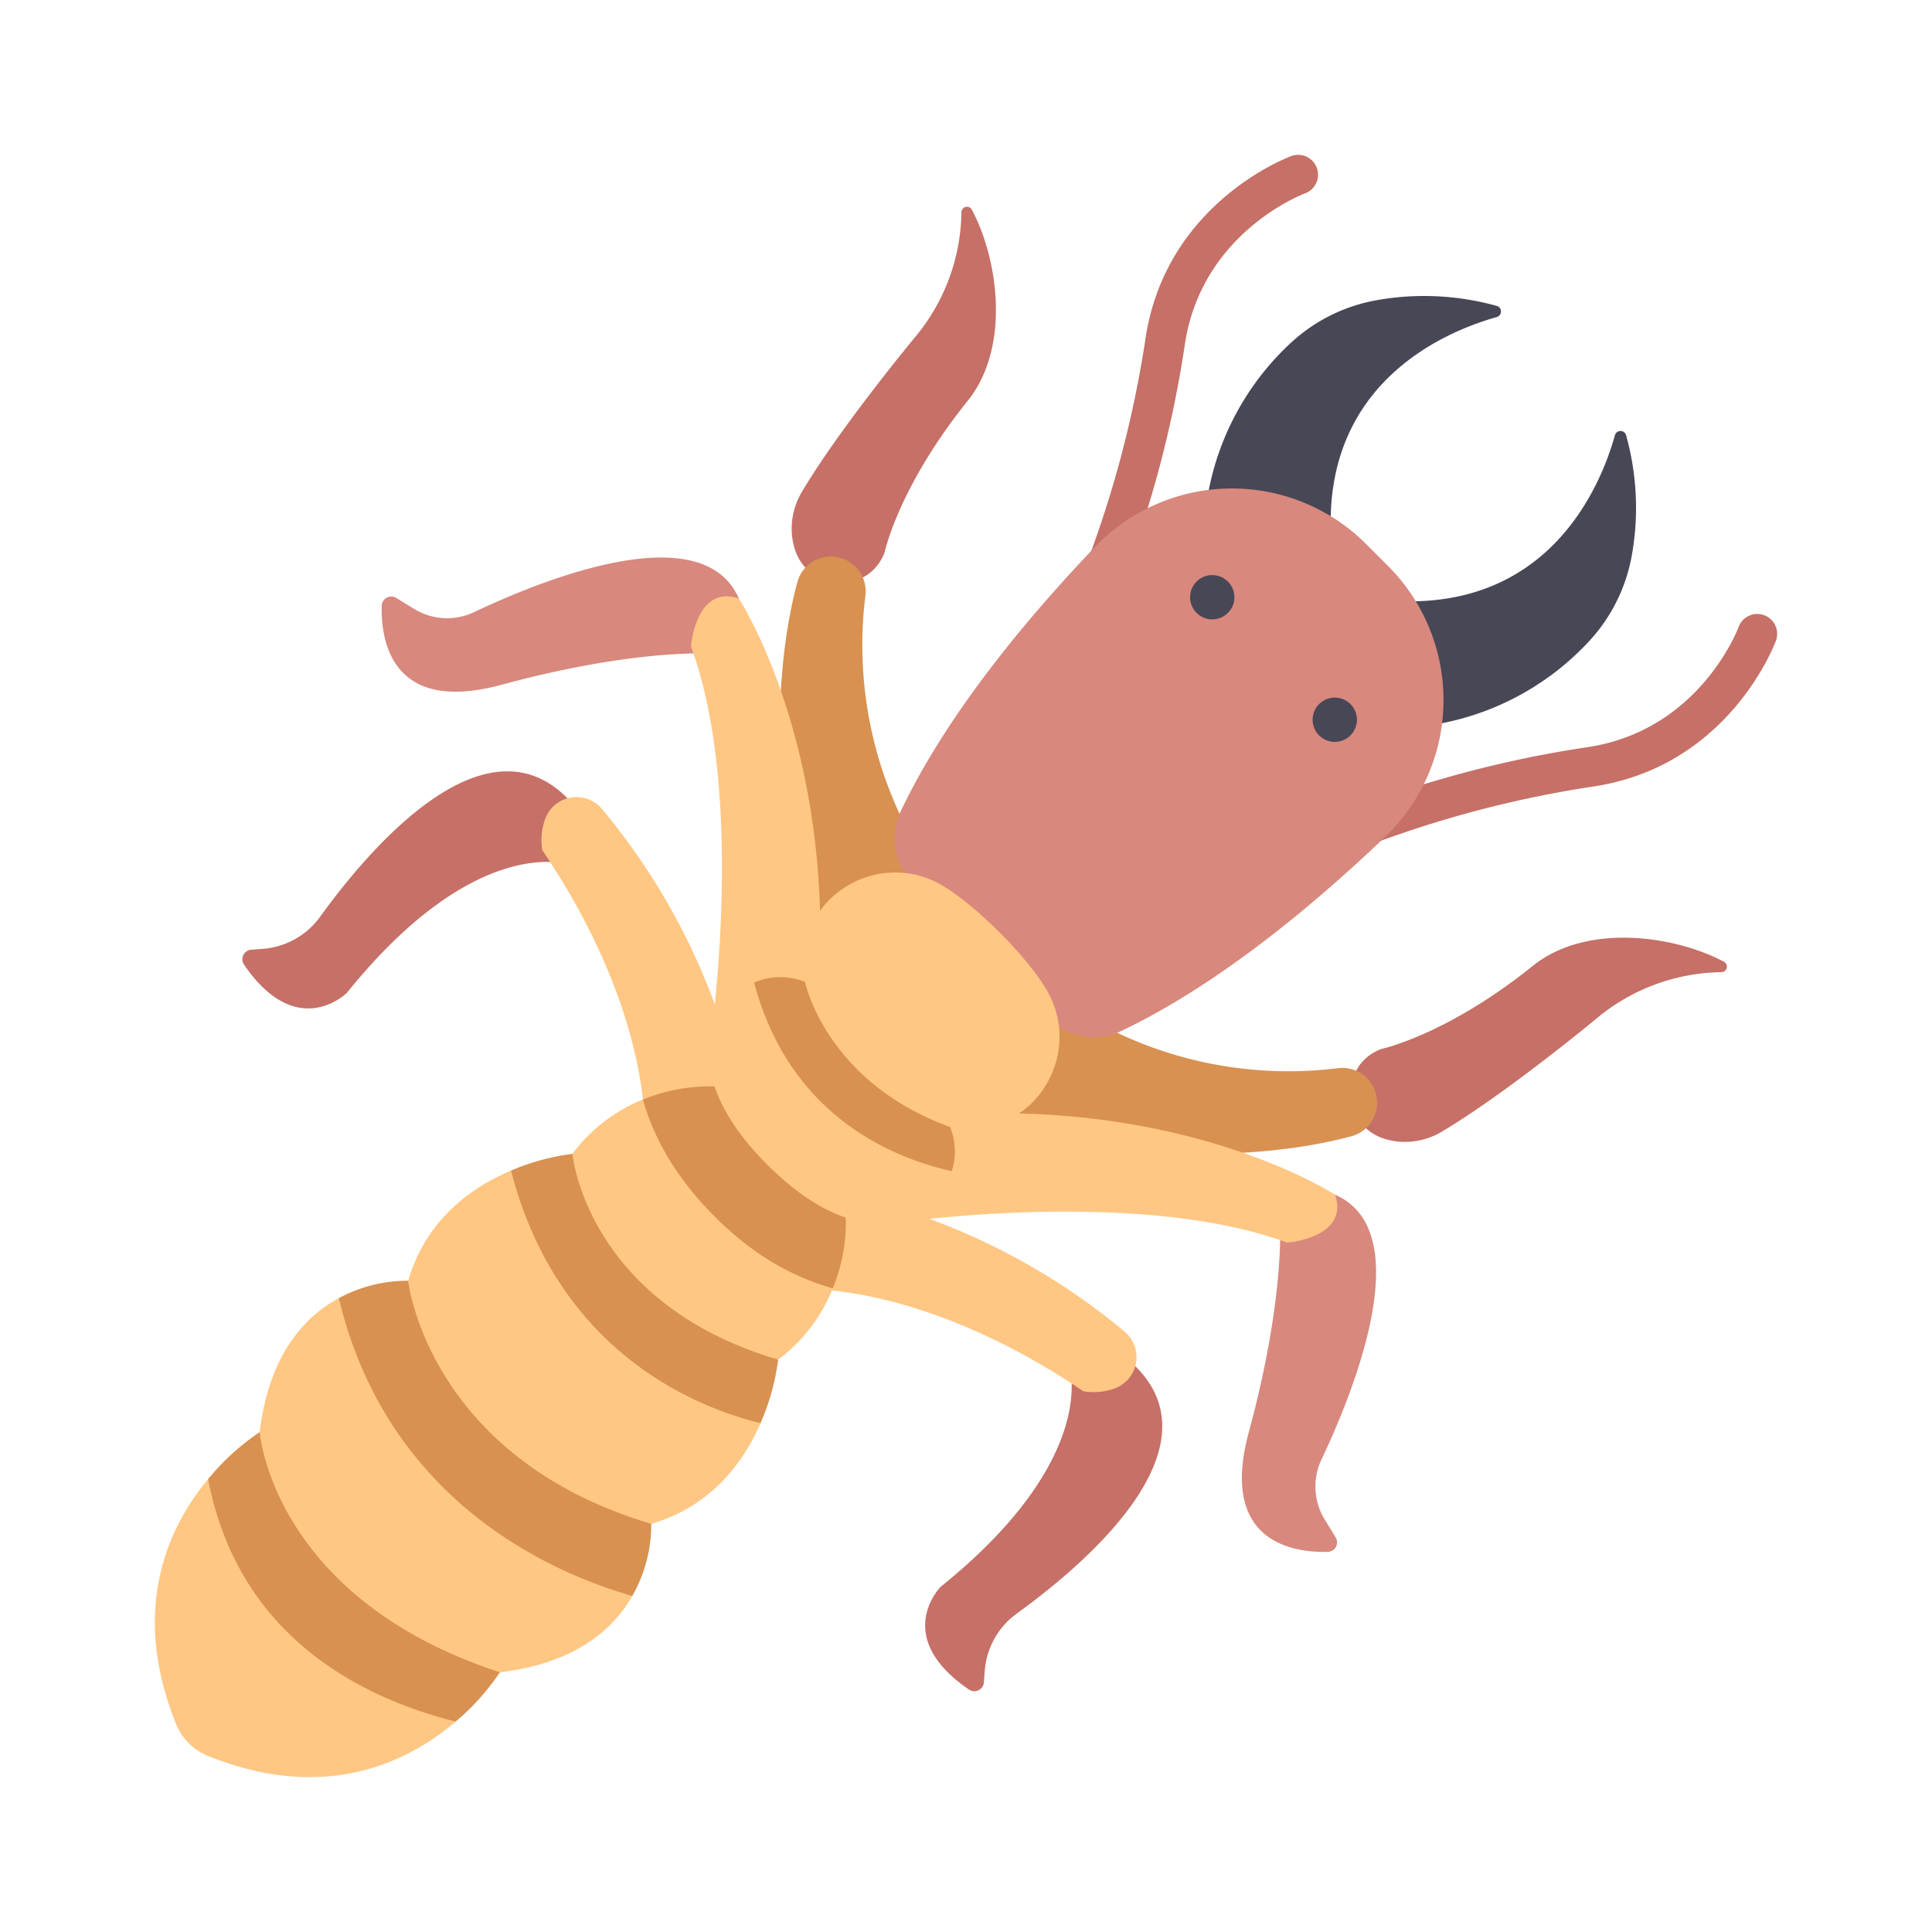 <svg id="Flat" height="512" viewBox="0 0 340 340" width="512" xmlns="http://www.w3.org/2000/svg"><path d="m191.762 103.58a3.5 3.5 0 0 1 -.769-3.8 193.092 193.092 0 0 0 10.558-39.939c3.436-23.878 24.774-32.037 25.682-32.373a3.5 3.5 0 0 1 2.435 6.563c-.8.3-18.362 7.162-21.189 26.807a196.571 196.571 0 0 1 -11 41.582 3.5 3.5 0 0 1 -5.715 1.156z" fill="#c67067"/><path d="m236.42 148.238a3.5 3.5 0 0 1 1.157-5.716 196.562 196.562 0 0 1 41.581-11c19.677-2.832 26.527-20.444 26.809-21.193a3.5 3.5 0 0 1 6.562 2.441c-.337.906-8.5 22.244-32.374 25.679a193.259 193.259 0 0 0 -39.94 10.558 3.5 3.5 0 0 1 -3.795-.769z" fill="#c67067"/><path d="m263.408 55.8c-8.729 2.438-30.675 11.324-29.162 38.813l-22.275-2.792a47.812 47.812 0 0 1 15.086-31.383 29.928 29.928 0 0 1 15.356-7.634 47.6 47.6 0 0 1 20.979 1.029 1.021 1.021 0 0 1 .016 1.967z" fill="#474756"/><path d="m139.371 94.117a12.526 12.526 0 0 0 .489 2.475c2.3 7.5 12.791 8.1 15.733.828q.047-.112.09-.228s2.392-11.449 14.619-26.657c7.6-9.452 5.346-24.973.724-33.647a.976.976 0 0 0 -1.83.455 35.022 35.022 0 0 1 -8.239 22.087s-12.916 15.543-19.762 27a12.687 12.687 0 0 0 -1.824 7.687z" fill="#c67067"/><path d="m146.979 97.981a6.124 6.124 0 0 1 5.312 6.883 70.445 70.445 0 0 0 10.17 46.009l-20.38 20.381s-9.729-39.015-1.759-68.809a6.111 6.111 0 0 1 6.657-4.464z" fill="#d89150"/><path d="m126.669 115.081s-13.515-1.324-38.409 5.427c-19.457 5.276-21.235-7.9-21.084-13.906a1.675 1.675 0 0 1 2.554-1.374l3.131 1.92a11.1 11.1 0 0 0 10.56.581c11.879-5.636 40.149-17.134 46.609-2.41z" fill="#d8887d"/><path d="m100.074 152.152s-16.244-5.7-39.027 22.572c0 0-8.735 8.735-18.1-4.961a1.683 1.683 0 0 1 1.259-2.628l2.018-.15a13.754 13.754 0 0 0 10.136-5.685c8.3-11.5 29.447-36.805 44.347-19.911z" fill="#c67067"/><path d="m113.364 197.508s.636-20.463-17.931-47.888a10.8 10.8 0 0 1 .575-5.671 5.865 5.865 0 0 1 9.938-1.578 116.409 116.409 0 0 1 21.342 38.682l6.54 9.071z" fill="#ffc783"/><path d="m124.663 186.016s7.055-44.834-3.071-72.259c0 0 .844-10.97 8.438-8.438 0 0 14.346 21.94 14.346 59.068l7.594 7.595z" fill="#ffc783"/><path d="m246.165 200.911a12.512 12.512 0 0 1 -2.475-.489c-7.5-2.3-8.1-12.791-.829-15.733l.229-.091s11.449-2.392 26.657-14.619c9.452-7.6 24.972-5.345 33.647-.723a.976.976 0 0 1 -.455 1.83 35.02 35.02 0 0 0 -22.087 8.239s-15.544 12.916-27 19.762a12.687 12.687 0 0 1 -7.687 1.824z" fill="#c67067"/><path d="m242.3 193.3a6.123 6.123 0 0 0 -6.884-5.312 70.439 70.439 0 0 1 -46.008-10.171l-20.38 20.383s39.015 9.729 68.809 1.759a6.111 6.111 0 0 0 4.463-6.659z" fill="#d89150"/><path d="m225.2 213.612s1.324 13.516-5.427 38.41c-5.276 19.457 7.9 21.235 13.905 21.083a1.674 1.674 0 0 0 1.375-2.553l-1.92-3.131a11.1 11.1 0 0 1 -.581-10.56c5.636-11.879 17.134-40.149 2.41-46.609z" fill="#d8887d"/><path d="m188.13 240.208s5.7 16.244-22.573 39.027c0 0-8.734 8.735 4.962 18.1a1.683 1.683 0 0 0 2.628-1.259l.15-2.018a13.754 13.754 0 0 1 5.681-10.133c11.5-8.3 36.8-29.447 19.911-44.347z" fill="#c67067"/><path d="m142.774 226.917s20.463-.633 47.888 17.932a10.8 10.8 0 0 0 5.671-.575 5.865 5.865 0 0 0 1.578-9.938 116.409 116.409 0 0 0 -38.682-21.342l-9.072-6.54z" fill="#ffc783"/><path d="m154.266 215.619s44.834-7.055 72.259 3.071c0 0 10.97-.844 8.438-8.438 0 0-21.94-14.346-59.069-14.346l-7.594-7.594z" fill="#ffc783"/><path d="m284.2 76.592c-2.437 8.728-11.323 30.675-38.812 29.162l2.791 22.275a47.815 47.815 0 0 0 31.384-15.086 29.935 29.935 0 0 0 7.637-15.357 47.593 47.593 0 0 0 -1.03-20.978 1.021 1.021 0 0 0 -1.97-.016z" fill="#474756"/><path d="m114.607 268.172c10.675-3.108 16.3-10.98 19.234-17.724l3.095-11.177a28.921 28.921 0 0 0 9.614-12.539l-33.417-33.232a28.931 28.931 0 0 0 -12.4 9.56l-10.799 2.94c-6.827 2.885-14.94 8.52-18.106 19.4l-12.2 3.054c-6 3.248-12.3 9.918-13.926 23.585l-9.074 8.258c-6.888 8.273-13.888 22.729-5.628 43.13a10.129 10.129 0 0 0 5.589 5.581c20.792 8.41 35.408.972 43.6-6.039l7.78-8.67c13.292-1.585 19.965-7.582 23.31-13.431z" fill="#ffc783"/><path d="m139.324 200.676-9.052-9.052a31.256 31.256 0 0 0 -17.137 1.884c1.739 6.112 5.282 13.227 12.706 20.651s14.6 10.834 20.709 12.573a30.424 30.424 0 0 0 1.825-17z" fill="#d89150"/><path d="m244.269 99.6-1.933-1.932-1.936-1.937a33.377 33.377 0 0 0 -47.76.583c-12.252 12.845-26.076 29.538-34.079 46.359a11.555 11.555 0 0 0 2.307 13.115l11.67 11.67 11.67 11.67a11.555 11.555 0 0 0 13.115 2.307c16.821-8 33.514-21.828 46.358-34.08a33.376 33.376 0 0 0 .588-47.755z" fill="#d8887d"/><path d="m165.426 210.479a15.748 15.748 0 0 0 2.081-4.38l-.31-7.769c.877.126 1.719.208 2.526.251 12.734.684 20.919-13.3 14.5-24.323-3.47-5.952-12.525-15.007-18.478-18.477-11.017-6.423-25.006 1.761-24.322 14.5.043.807.125 1.649.251 2.526l-8.967.1a16.393 16.393 0 0 0 -3.182 1.674 10.427 10.427 0 0 0 -4.218 5.55c-1.42 4.626-1.652 13.462 9.73 24.844s20.218 11.149 24.844 9.73a10.421 10.421 0 0 0 5.545-4.226z" fill="#ffc783"/><circle cx="213.336" cy="105.102" fill="#474756" r="3.899"/><circle cx="234.897" cy="126.664" fill="#474756" r="3.899"/><g fill="#d89150"><path d="m133.839 250.447a40.409 40.409 0 0 0 3.1-11.176c-33.795-9.965-36.207-36.207-36.207-36.207a40.263 40.263 0 0 0 -10.797 2.936c8.388 32.594 33.543 41.941 43.904 44.447z"/><path d="m111.272 280.864a25.361 25.361 0 0 0 3.335-12.692c-39.4-11.743-42.779-42.779-42.779-42.779a25.337 25.337 0 0 0 -12.2 3.061c8.561 35.771 37.396 48.324 51.644 52.41z"/><path d="m45.7 252.032a41.779 41.779 0 0 0 -9.072 8.259c5.307 27.851 27.158 38.563 43.558 42.678a41.388 41.388 0 0 0 7.781-8.67c-40.1-13.135-42.267-42.267-42.267-42.267z"/><path d="m167.5 206.1a11.377 11.377 0 0 0 -.3-7.766c-21.95-7.973-25.53-25.534-25.53-25.534a11.68 11.68 0 0 0 -8.962.107c6.192 23.283 24.003 30.779 34.792 33.193z"/></g></svg>